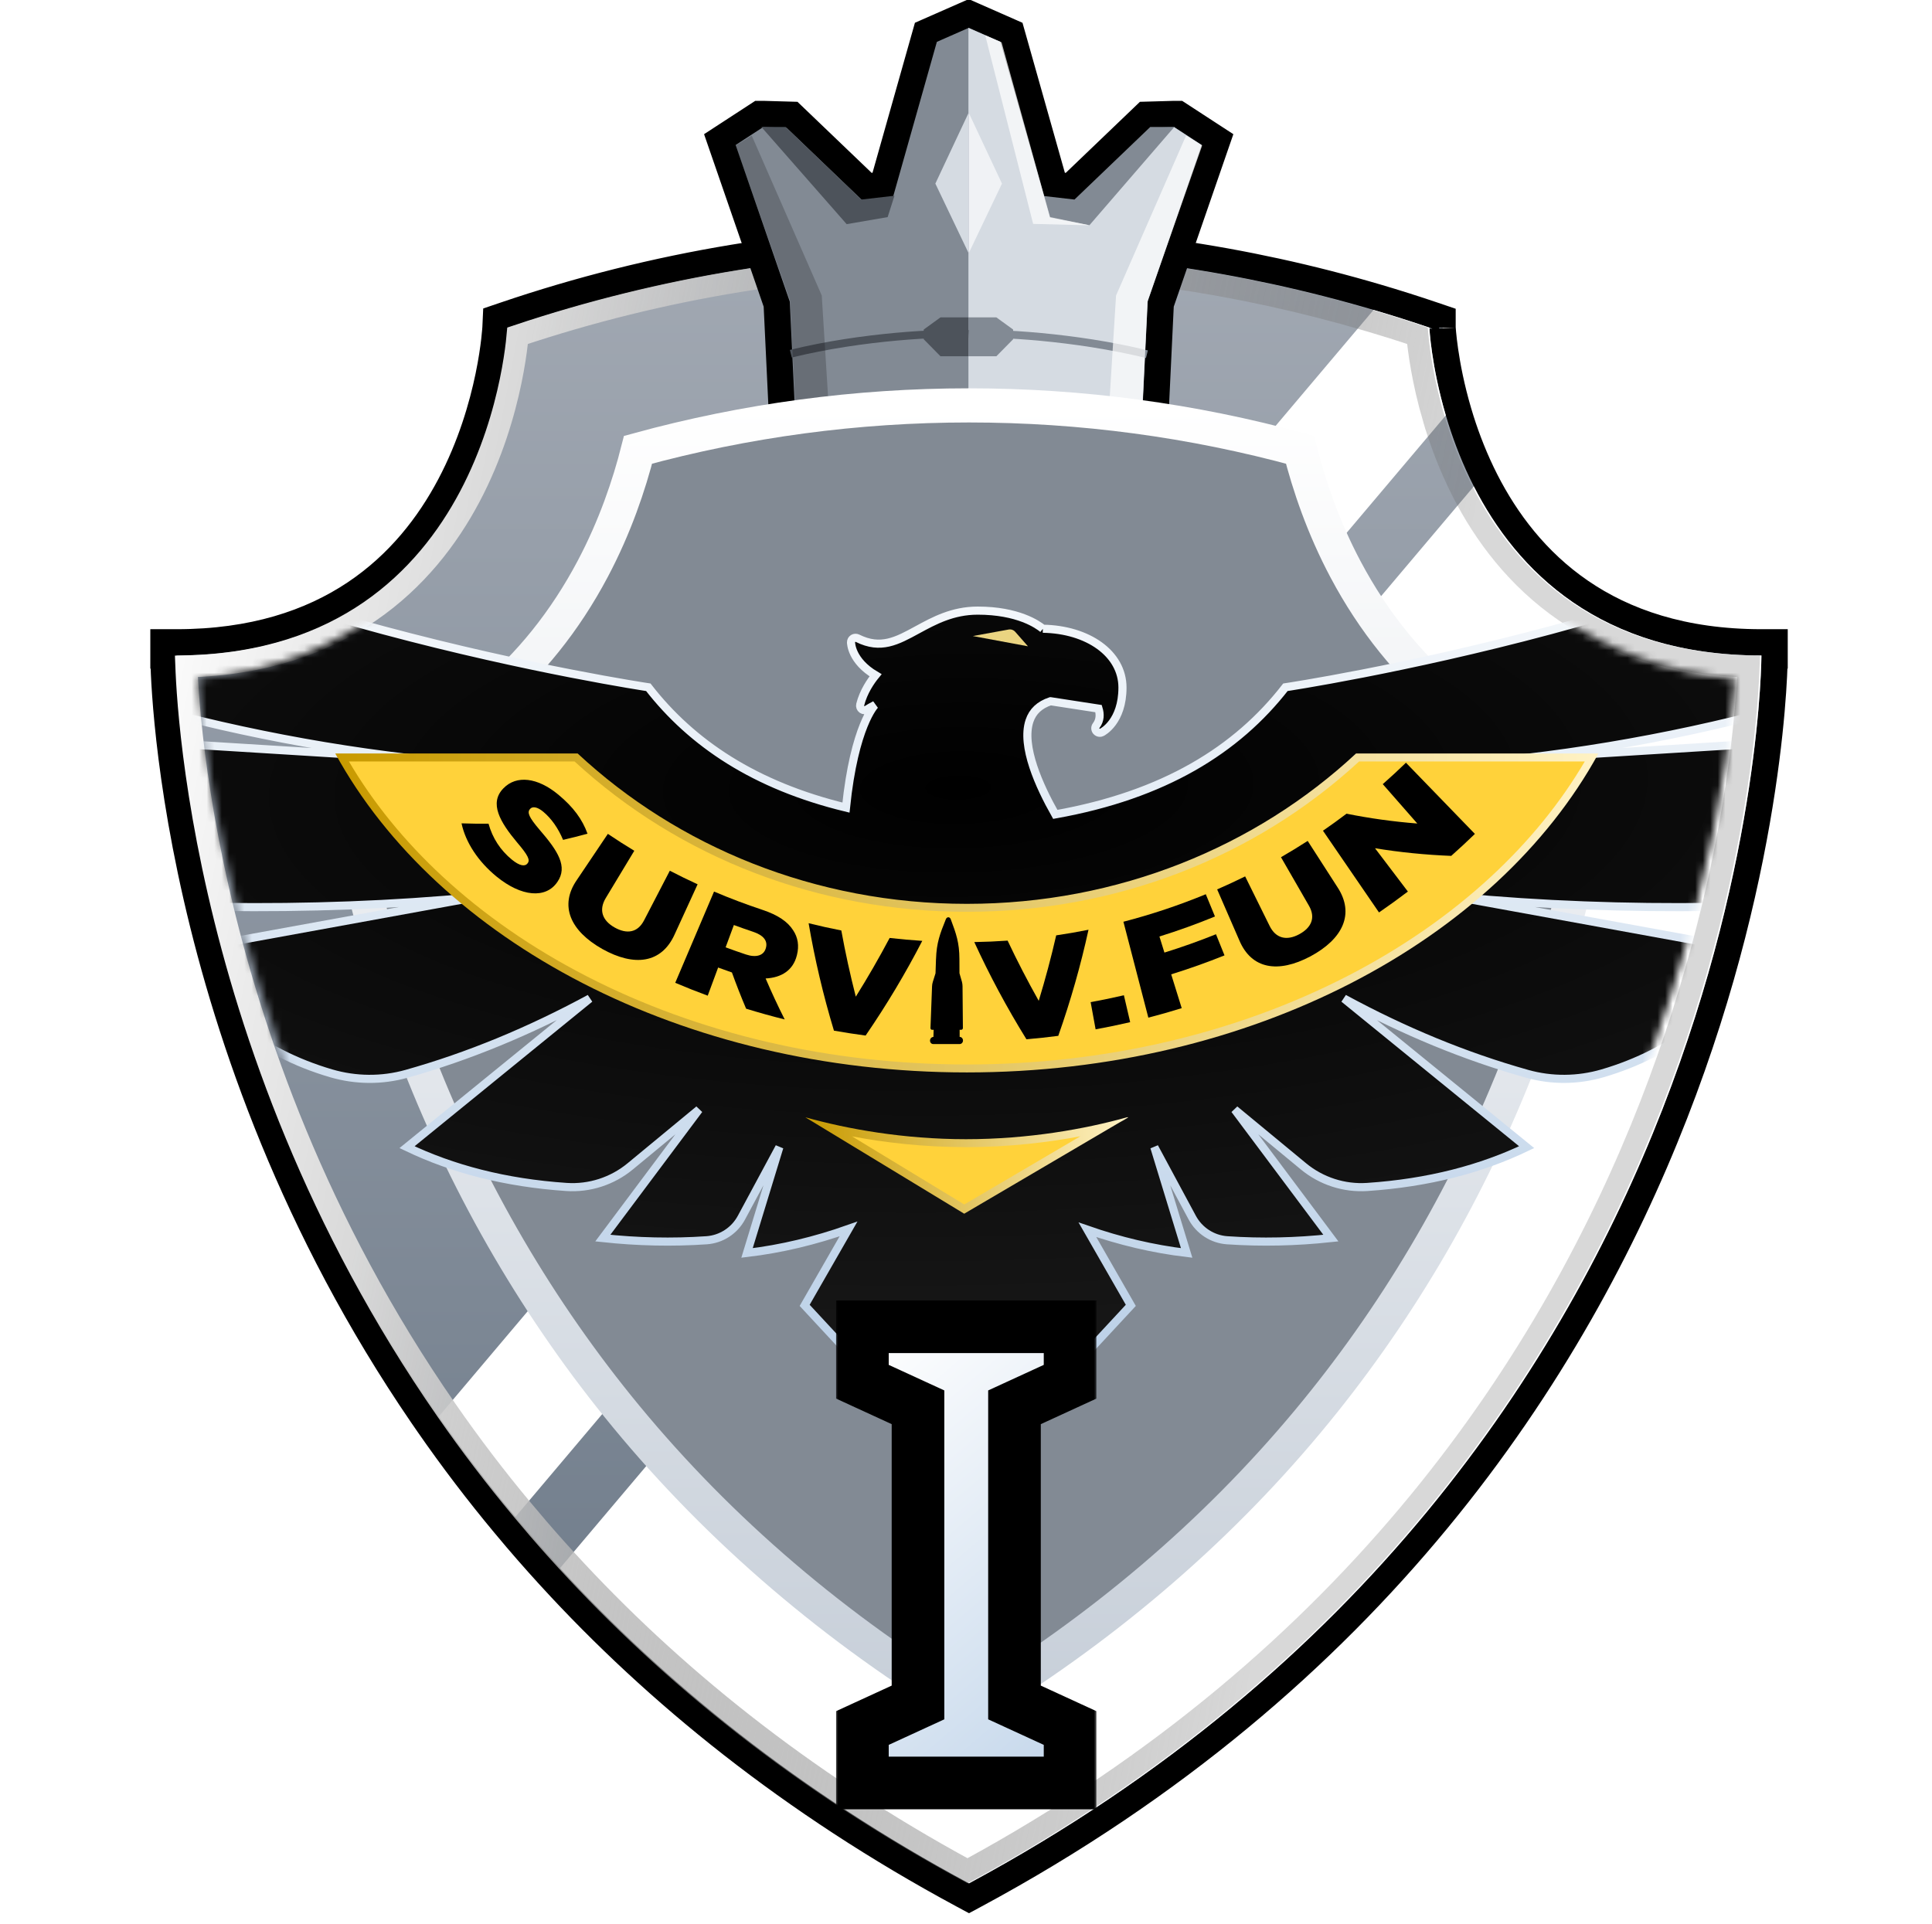 <svg width="257" height="256" viewBox="0 0 257 256" fill="none" xmlns="http://www.w3.org/2000/svg">
<g clip-path="url(#clip0_2484_2593)">
<path d="M191.89 43.586C191.89 43.416 192.099 48.279 194.008 54.77L194.337 55.85C195.143 58.4 196.21 61.153 197.613 63.911C200.351 69.284 204.359 74.658 210.226 78.688C216.077 82.708 223.873 85.459 234.31 85.459H236.06V87.209H234.31L236.06 87.211V87.234C236.06 87.249 236.059 87.272 236.059 87.3C236.059 87.356 236.058 87.438 236.056 87.544C236.053 87.757 236.046 88.069 236.033 88.476C236.006 89.291 235.955 90.484 235.85 92.018C235.641 95.087 235.225 99.521 234.393 105.014C232.731 115.996 229.407 131.225 222.763 148.241C209.469 182.288 182.872 223.493 129.729 252.104L128.9 252.551L128.07 252.104C105.245 239.812 87.301 225.191 73.212 209.8V209.799C71.157 207.557 69.156 205.266 67.213 202.929V202.928C63.59 198.583 60.162 194.081 56.942 189.436L56.123 188.248C39.069 163.299 30.478 138.267 26.15 119.378C23.951 109.782 22.851 101.762 22.299 96.133C22.024 93.318 21.885 91.099 21.816 89.578C21.781 88.817 21.763 88.231 21.755 87.832C21.75 87.632 21.748 87.479 21.747 87.375C21.746 87.323 21.746 87.283 21.746 87.255V87.21C21.748 87.209 21.809 87.209 23.496 87.209H21.746V85.459H23.496C43.804 85.459 54.313 75.029 59.844 64.578C62.631 59.312 64.154 54.028 64.979 50.047C65.391 48.06 65.625 46.408 65.757 45.26C65.823 44.686 65.864 44.239 65.887 43.939C65.899 43.79 65.907 43.677 65.912 43.603C65.914 43.567 65.915 43.54 65.916 43.523C65.916 43.515 65.916 43.51 65.917 43.507C65.917 43.505 65.917 43.504 65.917 43.504L65.972 42.313L67.101 41.929C86.986 35.166 107.87 31.715 128.9 31.716C147.195 31.716 165.495 34.327 183.212 39.554H183.211C185.725 40.294 188.223 41.085 190.704 41.929L191.89 42.332V43.586Z" fill="url(#paint0_linear_2484_2593)" stroke="black" stroke-width="3.5"/>
<path d="M192.329 55.264L68.558 201.81C64.967 197.503 61.57 193.042 58.379 188.438L182.715 41.232C185.207 41.965 187.682 42.75 190.14 43.586C190.14 43.586 190.373 48.615 192.329 55.264ZM234.309 87.208C234.309 87.208 234.309 193.813 128.899 250.563C106.251 238.366 88.462 223.868 74.502 208.619L196.054 64.706C201.724 75.835 212.78 87.208 234.309 87.208Z" fill="white"/>
<path d="M128.697 34.934C146.686 34.934 164.679 37.501 182.097 42.639L182.098 42.641C184.261 43.277 186.411 43.954 188.549 44.669C188.722 46.544 189.245 50.671 190.717 55.679H190.718C191.601 58.678 192.834 62.013 194.542 65.371V65.372C197.459 71.097 201.787 76.934 208.201 81.34C214.332 85.552 222.296 88.402 232.601 88.655C232.573 89.42 232.526 90.478 232.436 91.801C232.232 94.79 231.825 99.136 231.008 104.532C229.374 115.328 226.104 130.318 219.563 147.07C206.544 180.413 180.57 220.732 128.698 248.892C106.529 236.854 89.09 222.602 75.382 207.628L75.381 207.627L73.876 205.965C72.381 204.293 70.918 202.595 69.485 200.871L69.483 200.869C65.919 196.596 62.549 192.169 59.382 187.601L59.381 187.6C42.072 162.676 33.413 137.554 29.083 118.659C26.919 109.214 25.838 101.332 25.298 95.819C25.028 93.063 24.894 90.9 24.826 89.43C24.814 89.146 24.804 88.887 24.795 88.655C45.553 88.146 56.65 77.108 62.485 66.084C65.454 60.474 67.06 54.88 67.926 50.699C68.36 48.606 68.61 46.858 68.751 45.628C68.794 45.261 68.825 44.94 68.85 44.669C88.126 38.223 108.341 34.932 128.697 34.934Z" stroke="url(#paint1_linear_2484_2593)" stroke-width="2.936"/>
<path d="M129.566 2.104L133.801 3.968L134.555 4.301L134.78 5.094L140.286 24.586L142.388 24.829L151.875 15.741L152.361 15.275L153.035 15.256L156.019 15.171L156.045 15.17H156.74L157.176 15.453L160.818 17.826L161.964 18.572L161.517 19.864L154.399 40.465L153.394 61.56L153.315 63.227H104.405L104.326 61.56L103.322 40.465L96.203 19.864L95.757 18.572L96.902 17.826L100.545 15.453L100.979 15.17H101.67L101.694 15.171L104.685 15.256L105.359 15.275L105.846 15.741L115.331 24.829L117.431 24.586L122.94 5.094L123.165 4.3L123.92 3.968L128.156 2.104L128.861 1.794L129.566 2.104Z" fill="#828A94" stroke="black" stroke-width="3.5"/>
<path d="M153.011 16.891H156.23L150.132 29.852L141.492 36.036L138.527 26.04L142.931 26.548L153.011 16.891Z" fill="#828A94"/>
<path d="M104.5 16.891H101.281L112.626 29.822L118.078 28.883L118.985 26.04L114.58 26.548L104.5 16.891Z" fill="#4D535B"/>
<path d="M128.823 61.478V3.706L133.058 5.57L139.665 28.95L144.917 29.966L156.183 16.921L159.826 19.293L152.625 40.131L151.609 61.478H128.823Z" fill="#D5DBE2"/>
<path d="M128.822 44.434C132.478 44.245 142.983 44.773 152.568 47.125" stroke="#828A94" stroke-width="1.042"/>
<path d="M132.539 42.225H128.822V47.398H132.539L134.769 45.135V43.842L132.539 42.225Z" fill="#828A94"/>
<path d="M128.822 44.434C125.166 44.245 114.782 44.709 105.196 47.06" stroke="#4D535B" stroke-width="1.042"/>
<path d="M125.105 42.225H128.822V47.398H125.105L122.875 45.135V43.842L125.105 42.225Z" fill="#4D535B"/>
<path d="M152.677 40.004L159.916 19.359L157.777 18.037L148.462 39.312L147.076 61.53H151.607L152.677 40.004Z" fill="white" fill-opacity="0.7"/>
<path d="M105.098 40.004L97.858 19.359L99.997 18.037L109.313 39.312L110.698 61.53H106.167L105.098 40.004Z" fill="black" fill-opacity="0.2"/>
<path d="M137.433 29.786L131.058 4.698L133.232 5.628L139.684 28.885L144.956 29.975L137.433 29.786Z" fill="white" fill-opacity="0.7"/>
<path d="M133.286 24.426L128.889 15.059V33.63L133.286 24.426Z" fill="#F0F2F5"/>
<path d="M124.424 24.426L128.822 15.059V33.63L124.424 24.426Z" fill="#D5DBE2"/>
<path d="M128.899 227.446C111.149 216.753 95.838 203.667 83.295 188.459C71.739 174.443 62.45 158.561 55.693 141.253C50.057 126.823 47.025 113.338 45.49 103.426C59.931 99.125 71.464 89.635 78.851 75.675C81.812 70.082 83.687 64.532 84.874 59.839C99.204 55.918 113.969 53.934 128.899 53.934C143.833 53.934 158.599 55.918 172.93 59.84C174.125 64.566 176.015 70.157 179.002 75.774C186.387 89.67 197.89 99.123 212.285 103.418C210.797 113.2 207.77 127.08 201.611 142.507C194.789 159.601 185.484 175.285 173.955 189.121C161.518 204.046 146.392 216.908 128.899 227.446Z" fill="#828A94" stroke="url(#paint2_linear_2484_2593)" stroke-width="4.543"/>
<mask id="mask0_2484_2593" style="mask-type:alpha" maskUnits="userSpaceOnUse" x="26" y="35" width="205" height="211">
<path d="M128.608 35.293C146.703 35.293 164.801 37.875 182.319 43.043L182.322 43.046C183.584 43.418 184.844 43.8 186.098 44.198C186.456 46.61 187.074 49.812 188.129 53.4C189.103 56.708 190.472 60.411 192.378 64.159V64.165C195.634 70.555 200.542 77.221 207.917 82.287C214.008 86.472 221.56 89.404 230.816 90.327C230.589 93.208 230.197 97.084 229.49 101.755C227.847 112.609 224.552 127.712 217.961 144.592C205.039 177.684 179.459 217.598 128.608 245.923C107.258 234.028 90.384 220.112 77.047 205.542L75.532 203.868C74.03 202.189 72.558 200.481 71.118 198.749L71.109 198.74C67.526 194.443 64.137 189.991 60.953 185.398L60.95 185.395L59.341 183.042C42.989 158.737 34.67 134.417 30.443 115.968C28.263 106.455 27.177 98.531 26.637 93.019C26.541 92.046 26.468 91.147 26.404 90.329C46.774 88.307 58.265 76.603 64.428 64.959C67.742 58.697 69.516 52.502 70.466 47.915C70.753 46.529 70.961 45.276 71.121 44.198C89.689 38.298 109.085 35.292 128.608 35.293Z" fill="url(#paint3_linear_2484_2593)"/>
</mask>
<g mask="url(#mask0_2484_2593)">
<path d="M246.679 91.434C252.696 89.543 264.046 72.28 264.117 58.98C234.006 82.011 170.99 91.434 170.99 91.434C164.527 99.755 154.85 105.769 140.377 108.348C138.238 104.573 135.836 99.255 136.942 95.919C137.369 94.635 138.283 93.782 139.735 93.293H139.748L146.135 94.276C146.357 95.01 146.365 95.819 145.821 96.529C145.652 96.751 145.665 97.06 145.839 97.277C145.961 97.414 146.127 97.494 146.304 97.494C146.394 97.494 146.483 97.475 146.576 97.427C146.689 97.372 149.314 96.006 149.314 91.471C149.314 86.935 144.68 83.744 138.721 83.647L138.727 83.652C138.04 83.087 135.41 81.238 130.059 81.238C126.711 81.238 124.232 82.593 122.041 83.784C119.313 85.276 117.153 86.452 114.078 84.917C113.89 84.822 113.668 84.833 113.489 84.941C113.315 85.049 113.206 85.242 113.206 85.453C113.206 85.562 113.249 87.934 116.47 89.838C115.849 90.597 114.862 92.012 114.429 93.74C114.368 93.98 114.466 94.234 114.664 94.379C114.87 94.525 115.139 94.525 115.345 94.379C115.556 94.242 115.952 94.007 116.398 93.782C116.398 93.782 113.655 96.522 112.533 107.444C100.423 104.507 92.037 98.899 86.239 91.434C86.239 91.434 23.223 82.011 -6.888 58.98C-6.814 72.28 4.536 89.545 10.553 91.434C24.755 95.898 39.349 99.092 54.385 100.856L5.544 97.832C7.746 104.156 11.868 110.194 17.872 115.95C20.979 118.93 25.114 120.599 29.414 120.657C40.883 120.813 52.197 120.404 63.328 119.352L21.821 126.912C27.601 134.126 34.513 140.012 44.06 142.799C47.328 143.752 50.797 143.784 54.077 142.862C62.311 140.548 70.43 137.188 78.446 132.845L54.145 152.62C60.197 155.52 67.193 157.364 75.351 157.916C78.422 158.122 81.455 157.137 83.829 155.177L92.977 147.619L80.188 164.718C84.803 165.212 89.402 165.32 93.986 165.006C95.945 164.871 97.695 163.733 98.625 162.002L103.673 152.62L99.372 166.694C103.953 166.15 108.451 165.061 112.871 163.5L107.039 173.667L116.055 183.386L122.452 176.003L119.976 187.609L128.731 197.042L137.486 187.609L135.009 176.003L141.406 183.386L150.423 173.667L144.651 163.606C148.976 165.112 153.374 166.16 157.852 166.694L153.551 152.62L158.599 162.002C159.531 163.733 161.282 164.871 163.238 165.006C167.819 165.32 172.418 165.212 177.036 164.718L164.247 147.619L173.395 155.177C175.769 157.137 178.802 158.122 181.873 157.916C190.031 157.367 197.027 155.523 203.079 152.62L178.778 132.845C186.791 137.191 194.913 140.551 203.147 142.862C206.424 143.784 209.896 143.752 213.164 142.799C222.709 140.012 229.621 134.126 235.403 126.912L193.896 119.352C205.027 120.404 216.338 120.813 227.809 120.657C232.11 120.599 236.248 118.93 239.352 115.95C245.356 110.194 249.478 104.156 251.679 97.832L202.849 100.856C217.882 99.092 232.477 95.898 246.679 91.434Z" fill="url(#paint4_radial_2484_2593)" stroke="url(#paint5_linear_2484_2593)" stroke-width="1.08"/>
<path d="M110.429 150.031C115.083 151.103 121.314 152.089 128.496 152.089C135.946 152.089 142.399 150.998 146.755 149.994L128.263 160.861L110.429 150.031Z" fill="#FFD23A"/>
<path d="M143.711 151.172L128.269 160.246L113.344 151.183C117.573 151.986 122.732 152.617 128.496 152.617C134.357 152.617 139.606 151.946 143.711 151.172ZM150.098 148.644H149.924C144.355 150.208 136.791 151.56 128.498 151.56C120.206 151.56 112.699 150.208 107.129 148.644L107.171 148.668C107.263 148.726 107.509 148.887 107.91 149.117L128.261 161.474L148.902 149.344C149.691 148.922 150.098 148.644 150.098 148.644Z" fill="url(#paint6_linear_2484_2593)"/>
<path d="M128.612 142.149C110.358 142.149 92.769 138.062 77.746 130.33C63.412 122.953 52.281 112.748 45.498 100.774H76.634C90.559 113.676 109.008 120.779 128.612 120.779C148.215 120.779 166.665 113.676 180.589 100.774H211.728C204.943 112.748 193.812 122.955 179.478 130.33C164.455 138.062 146.866 142.149 128.612 142.149Z" fill="#FFD23A"/>
<path d="M210.812 101.303C207.591 106.786 203.409 111.929 198.358 116.608C192.858 121.701 186.424 126.162 179.235 129.86C164.289 137.552 146.782 141.62 128.612 141.62C110.442 141.62 92.935 137.555 77.989 129.86C70.799 126.159 64.365 121.701 58.866 116.608C53.815 111.929 49.633 106.786 46.415 101.303H76.428C90.432 114.204 108.948 121.307 128.612 121.307C148.276 121.307 166.789 114.204 180.793 101.303H210.812ZM212.626 100.246H180.381C167.114 112.608 148.817 120.25 128.612 120.25C108.409 120.25 90.11 112.608 76.843 100.246H44.601C58.232 125.15 90.712 142.677 128.612 142.677C166.512 142.677 198.992 125.15 212.626 100.246Z" fill="url(#paint7_linear_2484_2593)"/>
<path d="M61.395 109.539C62.602 109.581 63.8 109.597 64.986 109.586C65.516 111.507 66.58 113.134 68.101 114.375C69.081 115.173 69.812 115.332 70.168 114.872C70.176 114.862 70.184 114.854 70.192 114.843C70.52 114.423 70.285 113.834 68.798 112.093C66.501 109.351 65.054 106.858 66.947 104.898C66.955 104.89 66.963 104.879 66.974 104.871C68.698 103.093 71.515 103.426 74.279 105.727C76.27 107.375 77.474 109.021 78.152 110.918C77.081 111.211 75.998 111.483 74.902 111.737C74.258 110.194 73.345 108.892 72.262 107.991C71.454 107.32 70.823 107.262 70.514 107.621C70.506 107.632 70.499 107.64 70.491 107.65C70.113 108.089 70.332 108.704 71.782 110.4C74.224 113.218 75.557 115.303 74.142 117.337C74.134 117.347 74.129 117.358 74.121 117.368C72.597 119.577 69.368 119.326 66.052 116.618C63.626 114.634 61.936 112.088 61.395 109.539Z" fill="black"/>
<path d="M76.727 117.083C78.105 115.036 79.481 112.986 80.859 110.939C82.015 111.721 83.187 112.468 84.375 113.187C83.113 115.279 81.851 117.371 80.589 119.463C79.602 121.085 80.141 122.485 81.767 123.399C83.396 124.31 84.829 124.088 85.682 122.432C86.823 120.234 87.961 118.039 89.101 115.842C90.321 116.475 91.554 117.078 92.798 117.648C91.781 119.865 90.765 122.078 89.751 124.294C88.011 128.185 84.375 128.634 80.117 126.252C75.84 123.835 74.385 120.483 76.727 117.083Z" fill="black"/>
<path d="M94.984 118.615C97.093 119.511 99.232 120.319 101.391 121.037C103.506 121.737 104.797 122.641 105.513 123.774C106.141 124.725 106.326 125.819 106.006 127.079C106.004 127.092 106.001 127.102 105.996 127.116C105.5 129.086 103.963 130.069 101.845 130.177C102.624 132.002 103.472 133.82 104.383 135.627C102.661 135.199 100.95 134.721 99.25 134.198C98.572 132.597 97.943 130.988 97.362 129.379C96.75 129.168 96.137 128.949 95.528 128.722C95.066 129.971 94.603 131.221 94.141 132.467C92.692 131.931 91.25 131.361 89.822 130.753C91.546 126.709 93.265 122.662 94.984 118.615ZM99.208 126.981C100.623 127.451 101.581 127.108 101.861 126.188C101.864 126.175 101.869 126.165 101.872 126.151C102.178 125.14 101.508 124.411 100.19 123.97C99.329 123.682 98.474 123.38 97.621 123.066C97.254 124.057 96.89 125.045 96.523 126.035C97.415 126.365 98.31 126.68 99.208 126.981Z" fill="black"/>
<path d="M107.564 122.826C109.006 123.185 110.455 123.507 111.913 123.79C112.446 126.727 113.09 129.665 113.84 132.597C115.445 130.029 116.947 127.425 118.344 124.786C119.786 124.952 121.233 125.082 122.682 125.174C120.467 129.469 117.953 133.677 115.147 137.772C113.74 137.584 112.335 137.367 110.933 137.119C109.499 132.367 108.377 127.594 107.564 122.826Z" fill="black"/>
<path d="M129.604 125.335C131.083 125.309 132.559 125.245 134.035 125.142C135.31 127.842 136.691 130.513 138.175 133.151C139.056 130.256 139.833 127.353 140.498 124.442C141.937 124.231 143.37 123.983 144.796 123.695C143.764 128.418 142.425 133.133 140.775 137.811C139.368 137.993 137.955 138.147 136.54 138.268C133.929 134.05 131.616 129.728 129.604 125.335Z" fill="black"/>
<path d="M145.081 133.328C146.563 133.059 148.036 132.753 149.504 132.412C149.781 133.606 150.061 134.797 150.338 135.991C148.812 136.345 147.281 136.665 145.741 136.945C145.522 135.738 145.303 134.533 145.081 133.328Z" fill="black"/>
<path d="M149.44 122.63C153.155 121.666 156.817 120.446 160.397 118.969C160.804 119.957 161.21 120.942 161.617 121.93C159.188 122.931 156.722 123.819 154.23 124.593C154.451 125.306 154.673 126.019 154.895 126.733C157.208 126.014 159.494 125.2 161.754 124.292C162.132 125.229 162.509 126.167 162.887 127.105C160.553 128.045 158.187 128.885 155.795 129.628C156.263 131.128 156.727 132.626 157.195 134.126C155.724 134.583 154.243 135.006 152.756 135.391C151.653 131.139 150.547 126.883 149.44 122.63Z" fill="black"/>
<path d="M164.864 125.119C163.879 122.855 162.895 120.591 161.91 118.327C163.161 117.783 164.402 117.205 165.633 116.597C166.715 118.787 167.798 120.977 168.88 123.169C169.714 124.876 171.169 125.179 172.811 124.302C174.451 123.423 175.045 122.086 174.108 120.477C172.872 118.332 171.636 116.19 170.401 114.045C171.597 113.353 172.782 112.629 173.952 111.877C175.269 113.926 176.589 115.974 177.907 118.023C180.251 121.582 178.614 124.928 174.321 127.234C169.999 129.527 166.475 128.92 164.864 125.119Z" fill="black"/>
<path d="M175.985 110.519C177.044 109.792 178.089 109.037 179.121 108.255C182.163 108.868 185.305 109.309 188.534 109.563C187.002 107.817 185.471 106.071 183.94 104.322C184.985 103.403 186.015 102.454 187.024 101.474C190.081 104.631 193.138 107.788 196.196 110.944C195.161 111.945 194.113 112.92 193.046 113.868C189.571 113.731 186.187 113.385 182.908 112.851C184.365 114.772 185.822 116.692 187.28 118.613C186.018 119.574 184.737 120.501 183.438 121.394C180.954 117.773 178.469 114.146 175.985 110.519Z" fill="black"/>
<path d="M129.407 84.621L134.172 83.752C134.5 83.691 134.832 83.81 135.057 84.067L136.741 85.984L129.407 84.621Z" fill="#EAD481"/>
<path d="M128.039 131.213C128.055 133.064 128.071 134.916 128.087 136.765C128.087 136.897 127.991 137.003 127.873 137.003C127.799 137.003 127.727 137.003 127.654 137.003C127.654 137.32 127.656 137.634 127.656 137.951H127.659C127.899 137.951 128.097 138.162 128.1 138.427C128.102 138.688 127.907 138.902 127.664 138.902C127.371 138.902 127.075 138.902 126.782 138.902C125.9 138.902 125.019 138.902 124.137 138.902C123.894 138.902 123.704 138.691 123.714 138.429C123.725 138.168 123.928 137.956 124.166 137.956C124.176 137.639 124.187 137.325 124.198 137.008C124.126 137.008 124.055 137.008 123.984 137.008C123.865 137.008 123.772 136.902 123.775 136.77C123.844 134.921 123.912 133.072 123.984 131.221C123.992 131.017 124.026 130.814 124.089 130.621C124.211 130.243 124.33 129.868 124.446 129.49C124.467 128.859 124.488 128.225 124.509 127.594C124.509 127.594 124.509 127.594 124.512 127.594C124.512 127.594 124.512 127.594 124.512 127.591C124.583 125.428 125.034 124.239 125.819 122.297C125.874 122.16 125.966 122.076 126.064 122.046C126.22 121.999 126.392 122.081 126.471 122.295C127.197 124.231 127.617 125.417 127.624 127.583C127.627 128.214 127.63 128.848 127.632 129.48C127.738 129.857 127.846 130.233 127.957 130.61C128.007 130.806 128.039 131.009 128.039 131.213Z" fill="black"/>
</g>
<g filter="url(#filter0_d_2484_2593)">
<mask id="path-35-outside-1_2484_2593" maskUnits="userSpaceOnUse" x="111" y="172.208" width="35" height="69" fill="black">
<rect fill="white" x="111" y="172.208" width="35" height="69"/>
<path d="M142.345 237.208H114.72V229.898L122.115 226.498V187.228L114.72 183.828V176.518H142.345V183.828L134.95 187.228V226.498L142.345 229.898V237.208Z"/>
</mask>
<path d="M142.345 237.208H114.72V229.898L122.115 226.498V187.228L114.72 183.828V176.518H142.345V183.828L134.95 187.228V226.498L142.345 229.898V237.208Z" fill="url(#paint8_linear_2484_2593)"/>
<path d="M142.345 237.208V240.708H145.845V237.208H142.345ZM114.72 237.208H111.22V240.708H114.72V237.208ZM114.72 229.898L113.258 226.718L111.22 227.655V229.898H114.72ZM122.115 226.498L123.577 229.678L125.615 228.741V226.498H122.115ZM122.115 187.228H125.615V184.985L123.577 184.048L122.115 187.228ZM114.72 183.828H111.22V186.071L113.258 187.008L114.72 183.828ZM114.72 176.518V173.018H111.22V176.518H114.72ZM142.345 176.518H145.845V173.018H142.345V176.518ZM142.345 183.828L143.807 187.008L145.845 186.071V183.828H142.345ZM134.95 187.228L133.488 184.048L131.45 184.985V187.228H134.95ZM134.95 226.498H131.45V228.741L133.488 229.678L134.95 226.498ZM142.345 229.898H145.845V227.655L143.807 226.718L142.345 229.898ZM142.345 237.208V233.708H114.72V237.208V240.708H142.345V237.208ZM114.72 237.208H118.22V229.898H114.72H111.22V237.208H114.72ZM114.72 229.898L116.182 233.078L123.577 229.678L122.115 226.498L120.653 223.318L113.258 226.718L114.72 229.898ZM122.115 226.498H125.615V187.228H122.115H118.615V226.498H122.115ZM122.115 187.228L123.577 184.048L116.182 180.648L114.72 183.828L113.258 187.008L120.653 190.408L122.115 187.228ZM114.72 183.828H118.22V176.518H114.72H111.22V183.828H114.72ZM114.72 176.518V180.018H142.345V176.518V173.018H114.72V176.518ZM142.345 176.518H138.845V183.828H142.345H145.845V176.518H142.345ZM142.345 183.828L140.883 180.648L133.488 184.048L134.95 187.228L136.412 190.408L143.807 187.008L142.345 183.828ZM134.95 187.228H131.45V226.498H134.95H138.45V187.228H134.95ZM134.95 226.498L133.488 229.678L140.883 233.078L142.345 229.898L143.807 226.718L136.412 223.318L134.95 226.498ZM142.345 229.898H138.845V237.208H142.345H145.845V229.898H142.345Z" fill="black" mask="url(#path-35-outside-1_2484_2593)"/>
</g>
</g>
<defs>
<filter id="filter0_d_2484_2593" x="106.797" y="168.595" width="43.472" height="76.537" filterUnits="userSpaceOnUse" color-interpolation-filters="sRGB">
<feFlood flood-opacity="0" result="BackgroundImageFix"/>
<feColorMatrix in="SourceAlpha" type="matrix" values="0 0 0 0 0 0 0 0 0 0 0 0 0 0 0 0 0 0 127 0" result="hardAlpha"/>
<feOffset/>
<feGaussianBlur stdDeviation="2.212"/>
<feComposite in2="hardAlpha" operator="out"/>
<feColorMatrix type="matrix" values="0 0 0 0 0 0 0 0 0 0 0 0 0 0 0 0 0 0 0.25 0"/>
<feBlend mode="normal" in2="BackgroundImageFix" result="effect1_dropShadow_2484_2593"/>
<feBlend mode="normal" in="SourceGraphic" in2="effect1_dropShadow_2484_2593" result="shape"/>
</filter>
<linearGradient id="paint0_linear_2484_2593" x1="128.903" y1="33.466" x2="128.903" y2="250.563" gradientUnits="userSpaceOnUse">
<stop stop-color="#A1A8B2"/>
<stop offset="1" stop-color="#697685"/>
</linearGradient>
<linearGradient id="paint1_linear_2484_2593" x1="23.292" y1="61.766" x2="191.542" y2="94.353" gradientUnits="userSpaceOnUse">
<stop stop-color="white"/>
<stop offset="0.252" stop-color="#D9D9D9"/>
<stop offset="1" stop-color="#626262" stop-opacity="0.25"/>
</linearGradient>
<linearGradient id="paint2_linear_2484_2593" x1="128.888" y1="227.446" x2="128.888" y2="53.934" gradientUnits="userSpaceOnUse">
<stop stop-color="#C7CFD9"/>
<stop offset="1" stop-color="white"/>
</linearGradient>
<linearGradient id="paint3_linear_2484_2593" x1="128.611" y1="29.247" x2="128.611" y2="252.822" gradientUnits="userSpaceOnUse">
<stop stop-color="#F9D026"/>
<stop offset="1" stop-color="#F7A12F"/>
</linearGradient>
<radialGradient id="paint4_radial_2484_2593" cx="0" cy="0" r="1" gradientTransform="matrix(1.543 92.24 -250.118 4.177 127.072 104.803)" gradientUnits="userSpaceOnUse">
<stop/>
<stop offset="0.91" stop-color="#1A1A1A"/>
</radialGradient>
<linearGradient id="paint5_linear_2484_2593" x1="128.615" y1="197.042" x2="128.615" y2="58.98" gradientUnits="userSpaceOnUse">
<stop stop-color="#B3CBE5"/>
<stop offset="1" stop-color="white"/>
</linearGradient>
<linearGradient id="paint6_linear_2484_2593" x1="107.129" y1="155.059" x2="150.098" y2="155.059" gradientUnits="userSpaceOnUse">
<stop stop-color="#C89A00"/>
<stop offset="1" stop-color="#FFF2C4"/>
</linearGradient>
<linearGradient id="paint7_linear_2484_2593" x1="44.601" y1="121.461" x2="212.626" y2="121.461" gradientUnits="userSpaceOnUse">
<stop stop-color="#C89A00"/>
<stop offset="1" stop-color="#FFF2C4"/>
</linearGradient>
<linearGradient id="paint8_linear_2484_2593" x1="149.556" y1="253.99" x2="97.778" y2="193.201" gradientUnits="userSpaceOnUse">
<stop stop-color="#B3CBE5"/>
<stop offset="1" stop-color="white"/>
</linearGradient>
<clipPath id="clip0_2484_2593">
<rect width="256" height="256" fill="white" transform="translate(0.601)"/>
</clipPath>
</defs>
</svg>
